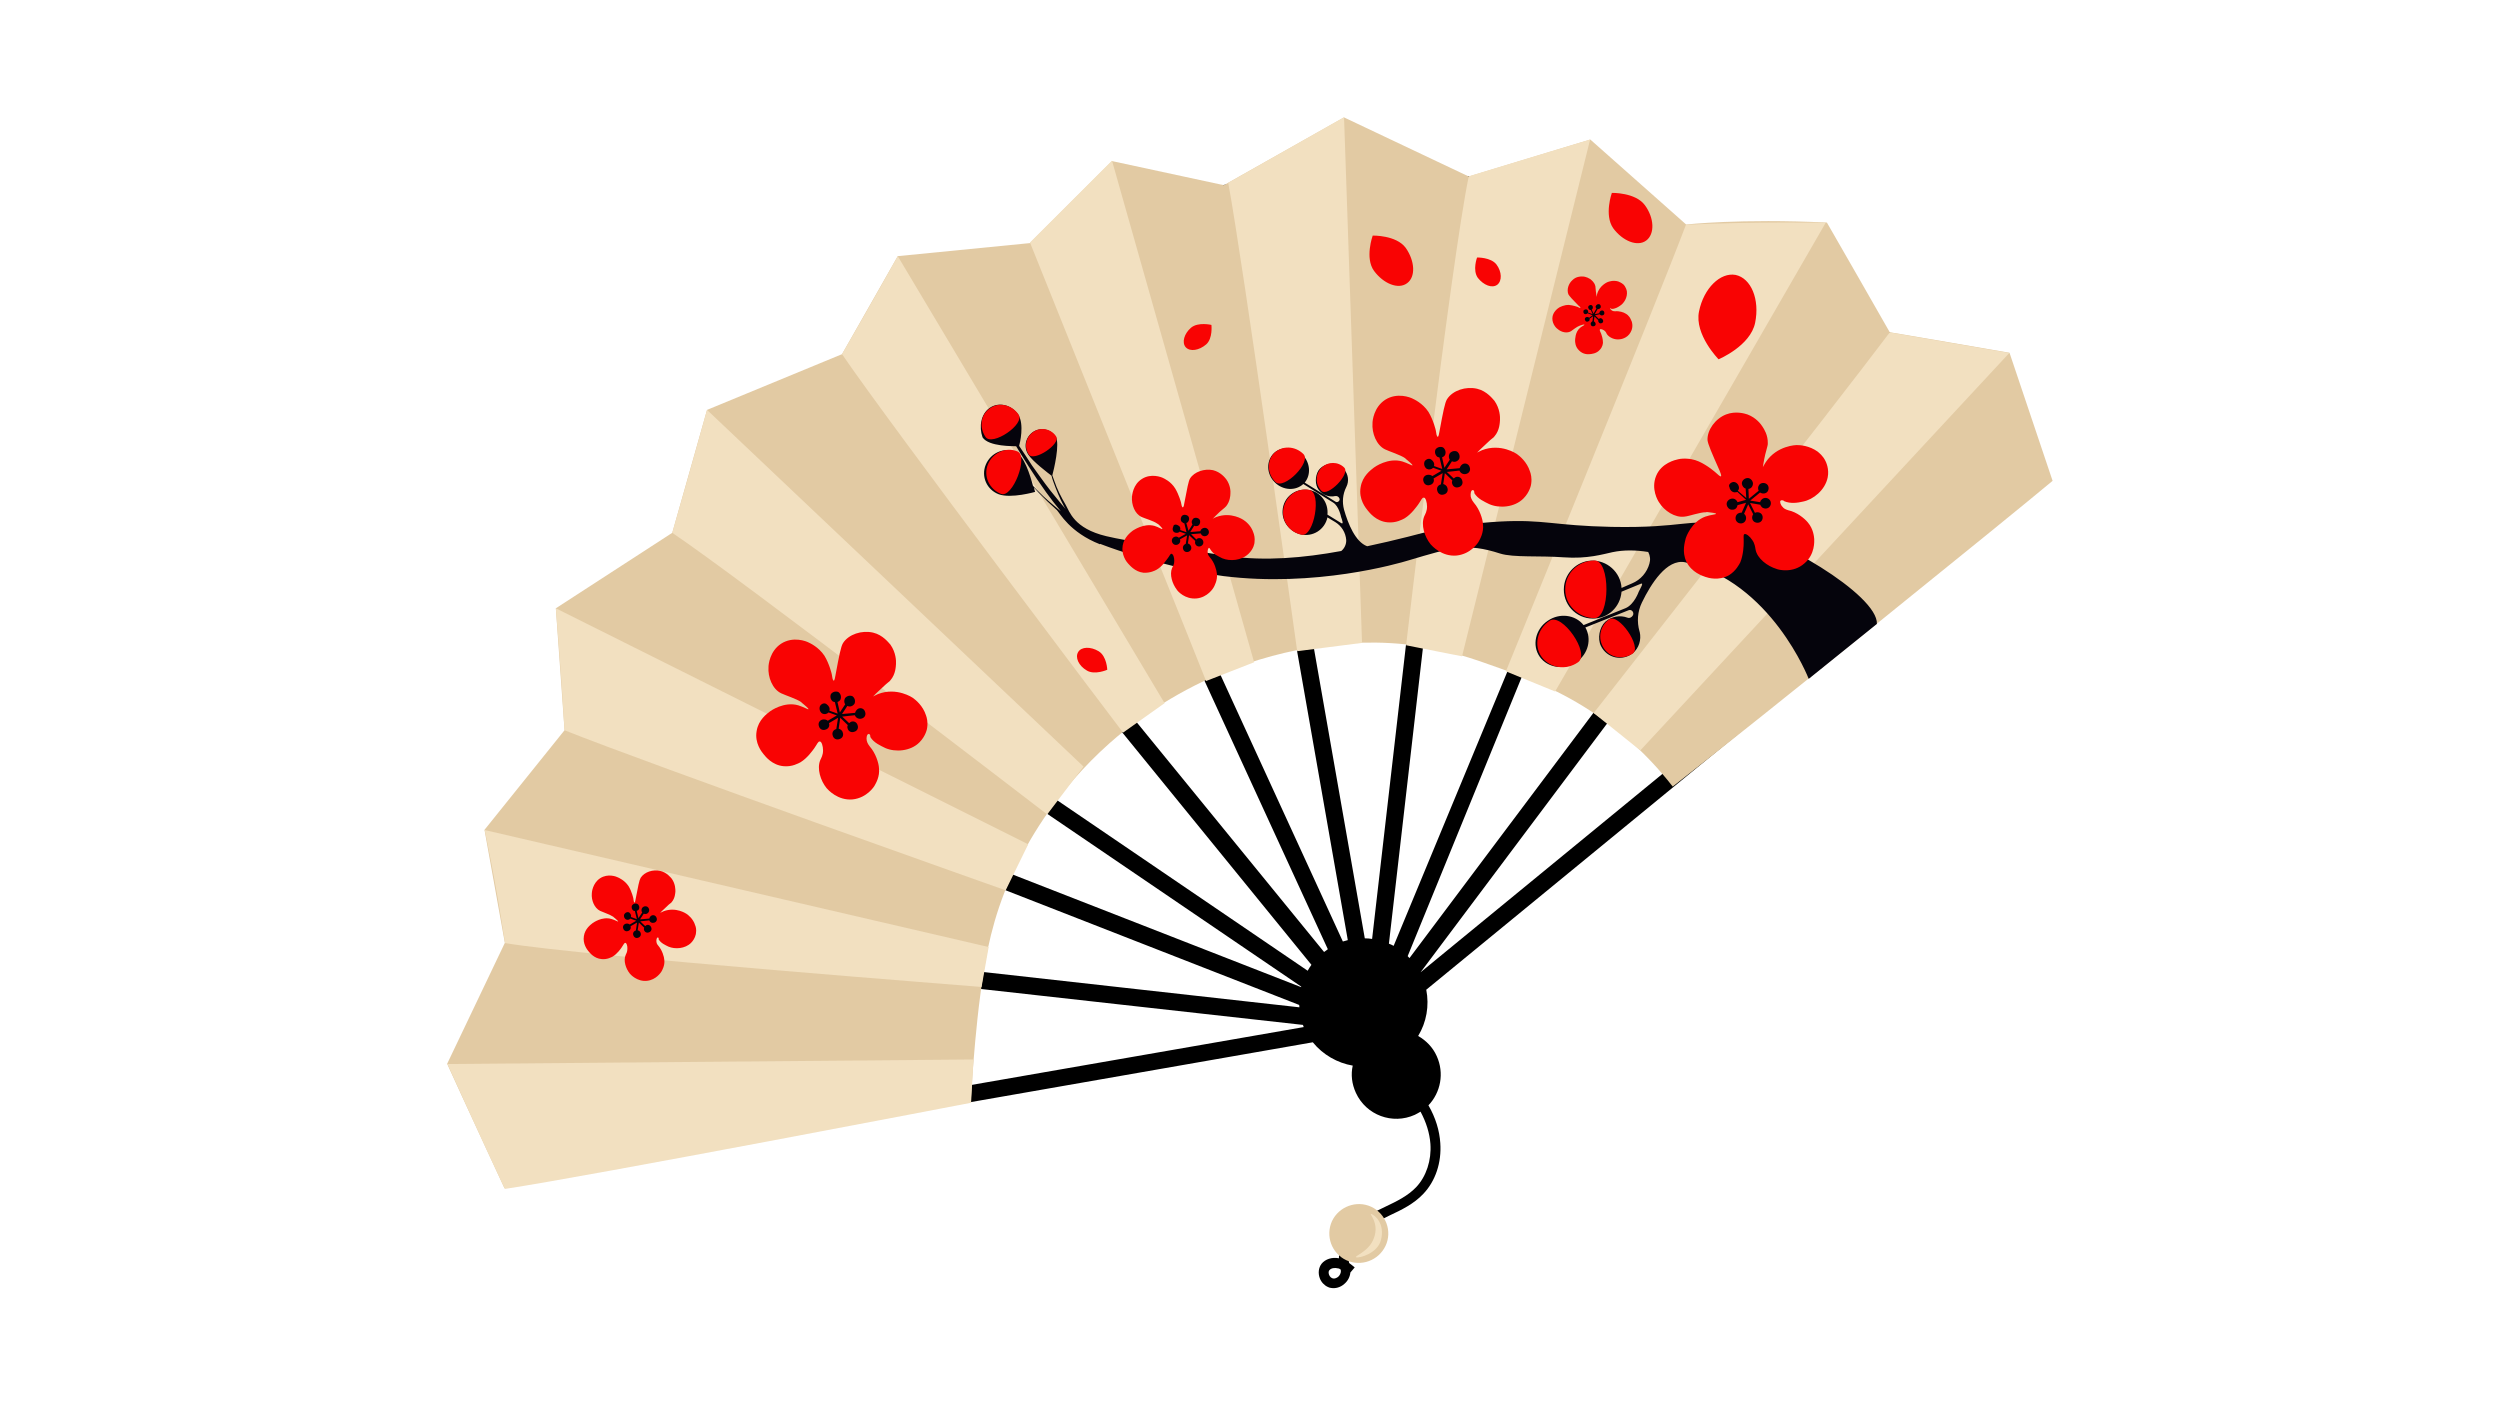 <svg xmlns="http://www.w3.org/2000/svg" xmlns:xlink="http://www.w3.org/1999/xlink" width="1920" zoomAndPan="magnify" viewBox="0 0 1440 810" height="1080" preserveAspectRatio="xMidYMid meet" version="1.0"><defs><clipPath id="16e914f04c"><path d="M 257.547 67.41 L 1182.297 67.41 L 1182.297 728 L 257.547 728 Z M 257.547 67.41 " clip-rule="nonzero"/></clipPath><clipPath id="a7958f711d"><path d="M 257.547 67.41 L 1158 67.41 L 1158 725 L 257.547 725 Z M 257.547 67.41 " clip-rule="nonzero"/></clipPath></defs><path fill="#000000" d="M 748.324 578.844 C 748.438 579.301 748.438 579.754 748.438 580.211 L 289.879 528.988 L 295.23 539.574 L 750.488 590.344 C 750.602 590.797 750.828 591.141 750.945 591.594 L 286.805 672.414 L 292.043 681.523 L 756.18 600.359 C 761.988 607.531 770.41 612.312 779.176 613.793 C 778.039 618.914 778.609 624.266 781 629.5 C 786.918 642.363 802.059 647.941 814.926 642.137 C 816.176 641.566 817.199 640.883 818.227 640.316 C 821.527 646.461 823.461 652.723 823.918 658.871 C 824.602 668.316 821.527 677.652 815.723 683.797 C 810.938 688.809 804.68 691.879 797.961 695.066 C 795 696.434 791.812 698.027 788.969 699.734 C 775.762 707.25 771.207 717.039 771.207 724.777 C 767.336 723.98 763.352 725.234 761.191 727.965 C 759.48 730.242 759.141 733.316 760.164 736.16 C 760.961 738.438 762.785 740.375 764.832 741.285 C 765.402 741.625 765.973 741.738 766.652 741.852 C 769.273 742.309 772.117 741.512 774.281 739.578 C 776.332 737.871 777.582 735.48 777.812 732.973 L 780.316 730.016 C 779.176 729.105 778.266 728.309 777.129 727.512 C 777.129 727.398 777.129 727.281 777.016 727.055 C 775.305 717.723 783.844 709.184 791.699 704.629 C 794.434 703.035 797.508 701.555 800.465 700.078 C 807.297 696.891 814.355 693.473 819.82 687.668 C 826.879 680.27 830.406 669.57 829.609 658.414 C 829.156 651.242 826.879 643.73 822.777 636.672 C 829.836 629.273 832 618.117 827.562 608.328 C 825.285 603.207 821.414 599.336 816.859 596.715 C 821.641 588.863 823.348 579.301 821.527 570.078 L 1179.449 276.508 L 1173.188 268.879 L 818.227 560.062 L 1092.359 194.434 L 1084.391 188.512 L 811.852 551.867 C 811.508 551.523 811.168 551.184 810.824 550.727 L 982.957 129.547 L 973.281 133.531 L 802.742 544.809 C 801.945 544.355 800.922 543.898 800.012 543.559 L 850.785 102.113 L 840.992 100.977 L 790.332 540.824 C 788.969 540.598 787.488 540.484 786.121 540.484 L 709.848 105.645 L 700.168 107.352 L 776.332 541.508 C 775.422 541.734 774.508 542.078 773.484 542.305 L 590.195 142.98 L 581.203 147.078 L 764.832 546.746 C 764.035 547.312 763.465 547.883 762.668 548.34 L 484.094 206.84 L 476.469 213.102 L 755.383 555.738 C 754.586 556.875 753.789 558.016 753.223 559.152 L 386.758 309.746 L 381.293 317.828 L 749.465 568.258 C 749.465 568.371 749.465 568.488 749.465 568.602 L 326.648 403.543 L 328.355 414.812 Z M 772.234 731.266 C 772.234 731.496 772.348 731.949 772.348 732.176 C 772.348 733.316 771.777 734.566 770.754 735.48 C 769.844 736.16 768.703 736.617 767.793 736.391 C 766.883 736.16 765.973 735.48 765.516 734.227 C 765.176 733.203 765.176 732.176 765.742 731.609 C 766.77 730.355 768.93 730.129 770.641 730.582 C 771.207 730.582 771.777 730.926 772.234 731.266 Z M 772.234 731.266 " fill-opacity="1" fill-rule="nonzero"/><g clip-path="url(#16e914f04c)"><path fill="#e2caa3" d="M 325.168 420.617 L 320.16 350.383 L 387.215 306.898 L 407.25 236.094 L 485.004 203.996 L 517.109 147.535 L 593.27 140.02 L 640.516 92.781 L 704.949 106.668 L 774.168 67.625 L 846.004 101.66 L 916.016 80.371 L 971.23 129.32 C 971.23 129.32 1002.195 125.793 1052.289 128.184 C 1064.355 149.242 1076.535 170.301 1088.488 191.359 C 1111.484 195.23 1134.48 199.215 1157.48 203.199 C 1165.789 227.898 1173.984 252.375 1182.297 276.961 C 1157.594 297.68 1013.809 413.902 963.488 453.059 C 947.211 432.23 931.5 420.047 919.66 411.852 C 898.711 397.512 880.156 390.793 863.762 384.875 C 848.621 379.41 832.684 373.719 810.371 371.215 C 784.984 368.484 765.289 371.555 755.043 373.035 C 745.25 374.629 724.078 378.727 699.145 389.656 C 669.66 402.746 649.281 419.023 638.922 428.246 C 624.121 441.449 612.625 455.109 604.086 467.289 C 588.262 489.828 580.406 509.293 578.586 513.961 C 569.59 537.07 566.859 556.875 564.695 572.812 C 563.445 582.145 562.531 591.141 561.734 599.676 C 560.371 614.93 559.688 625.402 559.117 634.738 C 472.484 649.762 377.422 669.227 290.562 684.367 C 269.727 639.52 257.547 612.766 257.547 612.766 L 290.789 543.102 L 279.062 477.988 Z M 767.223 703.379 C 763.352 711.914 766.996 721.934 775.535 725.918 C 784.074 729.785 794.09 726.031 798.074 717.605 C 802.059 709.184 798.305 699.051 789.766 695.066 C 781.34 691.199 771.207 694.953 767.223 703.379 Z M 767.223 703.379 " fill-opacity="1" fill-rule="nonzero"/></g><g clip-path="url(#a7958f711d)"><path fill="#f2e0c0" d="M 895.754 398.309 L 867.406 386.695 C 867.406 386.582 954.27 174.172 971.117 129.434 C 1009.027 127.613 1051.605 128.297 1051.605 128.297 Z M 1088.488 191.473 C 1059.914 229.605 917.953 410.715 917.953 410.715 L 944.82 432.23 L 1157.363 203.312 C 1157.363 203.312 1121.164 197.051 1088.488 191.473 Z M 846.004 101.547 C 835.758 150.836 809.914 371.672 809.914 371.672 L 842.133 378.043 L 915.902 80.371 C 915.902 80.371 878.336 91.641 846.004 101.547 Z M 592.246 486.301 L 320.16 350.383 C 320.16 350.383 323.234 386.809 325.168 420.617 C 373.438 439.969 579.27 512.824 579.27 512.824 Z M 624.121 441.562 L 407.25 236.094 C 407.25 236.094 398.145 269.219 387.215 306.898 C 427.059 333.648 603.176 469.109 603.176 469.109 Z M 707.457 105.301 C 715.766 149.695 747.188 375.086 747.188 375.086 L 784.527 370.305 L 774.168 67.508 C 774.168 67.508 738.078 87.887 707.457 105.301 Z M 560.711 610.262 L 257.773 612.883 C 257.773 612.883 277.812 657.391 290.789 684.824 C 338.035 677.766 559.344 635.191 559.344 635.191 Z M 593.27 139.68 C 611.031 184.074 694.82 392.16 694.707 392.273 L 722.371 381.461 L 640.516 92.551 C 640.516 92.551 614.902 118.164 593.27 139.68 Z M 646.891 421.984 L 670.797 405.023 L 517.109 147.535 C 517.109 147.535 502.195 174.398 485.004 203.996 C 511.988 243.609 646.891 422.098 646.891 421.984 Z M 569.477 545.492 L 279.176 478.102 C 279.176 478.102 285.551 507.699 290.902 543.215 C 337.352 550.957 565.379 568.371 565.379 568.488 Z M 791.359 713.168 C 788.512 721.137 779.406 723.641 781.227 724.211 C 783.047 724.777 793.52 721.934 795.457 714.191 C 797.848 704.629 791.812 699.848 789.879 699.281 C 788.059 698.711 794.773 704.176 791.359 713.168 Z M 791.359 713.168 " fill-opacity="1" fill-rule="nonzero"/></g><path fill="#05040c" d="M 565.949 251.918 C 569.477 257.383 584.051 256.926 585.301 257.039 C 587.465 260.797 589.969 264.555 592.359 268.426 C 595.547 273.434 598.965 278.555 602.492 283.449 C 605.223 287.207 607.957 290.848 611.031 294.492 C 610.461 293.922 609.891 293.695 609.324 293.125 C 605.566 289.938 601.695 286.75 598.395 283.336 C 597.254 282.312 596.117 280.945 594.977 279.809 C 593.383 273.66 589.742 262.051 584.734 260.227 C 578.016 257.496 570.504 261.023 567.77 267.742 C 565.039 274.457 568.34 282.082 575.285 284.703 C 582.344 287.32 596.23 283.336 596.23 283.336 C 596.23 283.336 595.891 282.426 595.547 280.832 C 596.457 281.742 597.254 282.766 598.164 283.676 C 601.582 287.207 604.996 290.508 608.754 293.809 C 610.348 295.402 616.152 306.672 633.57 313.5 L 633.684 313.273 C 660.895 323.746 695.16 330.691 704.723 331.828 C 757.547 338.43 805.246 324.656 811.508 322.723 C 836.098 315.438 844.41 312.477 864.105 318.852 C 871.73 321.242 886.758 319.988 900.648 321.016 C 914.309 322.039 923.418 319.191 928.766 318.055 C 935.258 316.688 942.199 316.801 949.371 317.941 C 950.512 320.105 950.738 322.379 950.055 324.656 C 948.691 329.664 945.047 333.992 940.039 336.039 L 934.004 338.66 C 933.547 329.664 925.578 322.379 916.246 322.949 C 908.277 323.406 901.785 329.781 900.875 337.633 C 899.738 347.766 907.594 356.301 917.496 356.301 C 926.262 356.301 933.32 349.586 934.004 340.82 L 945.047 336.27 C 947.098 335.355 944.82 338.887 943.91 340.82 C 943.91 340.82 941.402 348.105 936.395 350.27 L 912.145 360.059 C 907.363 354.027 898.258 352.887 891.539 357.555 C 884.367 362.336 882.32 371.785 886.871 378.273 C 891.426 384.762 900.988 386.125 908.047 381.348 C 914.879 376.68 916.926 368.027 913.172 361.426 L 937.988 351.523 C 939.695 350.727 941.402 352.66 940.605 354.367 C 939.926 355.621 938.559 356.301 937.305 355.734 C 933.207 354.254 928.426 354.938 924.668 358.125 C 921.254 361.312 920 367.801 922.164 372.125 C 925.695 379.184 934.461 381.004 940.492 376.223 C 944.023 373.379 945.504 368.484 944.477 364.043 L 944.363 363.703 C 942.77 358.125 943.227 352.203 945.73 347.082 C 950.965 336.27 960.074 321.812 970.547 323.859 C 1020.297 335.129 1041.812 391.02 1041.812 391.02 C 1041.812 391.02 1072.551 366.32 1081.09 359.375 C 1081.887 342.758 1023.031 307.809 993.543 302.461 C 971.801 298.363 970.777 304.281 928.312 303.484 C 894.957 302.801 889.379 299.043 863.992 300.41 C 837.691 301.891 819.137 307.012 810.938 309.176 C 803.312 311.109 795.57 312.934 787.488 314.641 C 780.656 312.137 776.445 301.551 774.168 293.582 C 773.031 289.254 773.371 284.703 775.422 280.605 L 775.535 280.375 C 777.129 277.188 776.672 273.203 774.168 270.359 C 770.297 265.805 763.125 266.148 759.48 270.93 C 757.434 274.23 757.32 279.238 759.598 282.199 C 762.102 285.27 765.742 286.523 769.043 285.727 C 770.184 285.5 771.207 286.184 771.551 287.207 C 772.004 288.457 770.297 289.824 769.16 288.914 L 751.512 277.984 C 755.27 273.434 754.699 266.488 750.262 261.934 C 745.367 257.156 737.738 256.926 733.527 261.254 C 729.312 265.578 729.426 273.09 734.324 277.871 C 738.992 282.539 746.277 282.879 750.715 278.781 L 767.906 289.484 C 771.32 291.645 772.461 297.793 772.461 297.793 C 773.031 299.387 774.055 302.23 772.574 301.32 L 764.605 296.426 C 765.289 289.598 760.734 283.336 753.902 282.199 C 746.277 280.945 739.105 286.297 738.762 294.266 C 738.422 300.523 742.859 306.102 748.781 307.695 C 756.066 309.633 763.125 305.078 764.605 298.02 L 769.16 300.754 C 772.801 303.027 775.078 306.785 775.422 310.996 C 775.535 313.5 774.395 315.891 772.574 317.371 C 750.945 321.355 728.629 323.293 707.91 320.332 C 673.418 315.094 650.078 311.906 637.215 308.836 C 618.543 304.395 616.039 294.605 613.875 290.848 C 611.258 286.41 608.867 281.742 607.273 276.961 C 606.934 276.051 606.477 274.684 606.137 273.773 C 606.934 270.93 610.688 255.445 608.07 251.461 C 605.109 247.137 599.305 245.887 594.977 248.844 C 590.652 251.805 589.398 257.609 592.359 261.934 C 594.977 265.918 603.746 272.523 605.68 274 C 605.906 275.141 606.363 276.508 606.703 277.418 C 608.41 282.199 610.348 286.98 612.852 291.645 C 613.191 292.102 613.422 292.672 613.762 293.125 C 610.801 289.824 607.844 285.953 604.996 282.539 C 601.355 277.871 597.938 272.977 594.41 268.082 C 592.02 264.211 589.516 260.684 587.008 256.812 C 587.465 255.445 590.082 244.406 586.555 238.941 C 582.684 233.137 575.285 231.316 570.047 234.957 C 565.039 238.371 563.785 245.77 565.949 251.918 Z M 565.949 251.918 " fill-opacity="1" fill-rule="nonzero"/><path fill="#f90303" d="M 697.324 316.688 C 698.918 319.309 701.879 320.445 704.039 321.582 C 708.48 323.406 715.082 322.949 719.18 318.965 C 722.141 316.121 722.598 312.934 722.598 312.363 C 722.938 309.859 722.367 307.922 722.027 307.012 C 720.66 302.574 717.359 300.184 716.109 299.387 C 716.109 299.387 709.051 294.605 700.625 297.793 C 699.031 298.363 698.461 298.93 698.461 298.93 C 698.574 298.703 700.738 296.539 702.559 294.832 C 705.746 292.102 705.633 292.328 706.316 291.531 C 708.48 288.801 708.707 285.5 708.707 284.359 C 708.82 283.109 708.82 279.578 706.316 276.051 C 705.633 275.254 703.242 271.953 698.691 270.812 C 693.793 269.789 687.875 271.727 685.484 275.594 C 684.574 276.961 683.777 281.402 682.184 289.711 C 682.07 290.508 681.84 292.215 681.273 292.215 C 680.703 292.215 680.477 290.508 680.246 289.367 C 680.246 289.367 679.109 285.043 676.945 281.402 C 674.441 277.305 670.457 275.594 670 275.367 C 668.977 274.797 663.059 272.523 657.82 275.824 C 652.469 279.125 652.129 285.387 652.016 286.066 C 651.672 290.734 653.609 295.973 657.594 297.793 C 659.301 298.59 664.535 300.07 666.473 301.551 C 666.473 301.551 667.156 301.891 667.496 302.23 C 668.066 302.801 669.66 304.395 669.547 304.621 C 669.316 305.078 667.383 303.598 664.992 302.914 C 658.617 301.207 652.812 305.535 652.469 305.648 C 651.219 306.672 647.461 309.402 646.664 314.297 C 645.754 319.422 648.828 323.633 649.738 324.543 C 650.648 325.453 653.609 329.324 658.617 329.895 C 662.488 330.121 665.332 328.641 666.129 328.188 C 669.434 326.363 671.594 322.836 672.277 322.039 C 673.645 320.332 674.098 318.852 674.781 318.965 C 675.809 319.191 676.375 321.129 676.375 322.949 C 676.488 324.883 675.578 326.25 675.125 327.16 C 673.531 330.918 675.238 336.27 677.855 339.684 C 678.312 340.48 682.523 345.375 689.355 344.691 C 695.617 344.008 698.805 338.887 699.145 338.203 C 699.602 337.293 701.309 334.219 700.965 330.578 C 700.738 328.301 699.602 324.09 696.98 321.129 C 696.641 320.672 695.73 319.762 695.617 318.395 C 695.387 317.258 695.957 315.551 696.414 315.551 C 696.754 315.664 697.324 316.688 697.324 316.688 Z M 928.199 177.926 C 930.02 178.039 931.84 177.016 932.98 176.219 C 935.484 174.738 937.535 171.211 937.078 167.797 C 936.621 165.406 935.258 163.926 935.027 163.812 C 933.891 162.789 932.75 162.445 932.07 162.105 C 929.223 161.309 927.059 162.105 926.035 162.445 C 926.035 162.445 921.141 164.383 919.887 169.617 C 919.66 170.641 919.66 171.098 919.66 171.098 C 919.66 171.098 919.434 169.391 919.203 167.684 C 918.863 165.062 919.09 165.18 918.863 164.609 C 918.293 162.445 916.699 161.422 916.129 160.852 C 915.449 160.512 913.738 159.145 911.008 159.258 C 910.438 159.258 907.82 159.258 905.77 161.309 C 903.379 163.355 902.355 166.887 903.379 169.504 C 903.949 170.527 905.656 172.465 909.301 176.105 C 909.754 176.332 910.438 177.129 910.324 177.359 C 910.211 177.586 909.301 177.129 908.73 176.789 C 908.73 176.789 906.227 175.879 903.723 175.648 C 900.875 175.535 898.598 176.902 898.258 177.016 C 897.461 177.473 894.273 179.633 894.16 183.277 C 894.047 186.918 896.777 189.309 897.234 189.539 C 899.281 191.359 902.582 192.156 904.859 190.789 C 906 189.992 908.277 188.172 909.871 187.602 C 909.871 187.602 910.211 187.488 910.551 187.375 C 911.234 187.148 912.488 186.691 912.602 187.035 C 912.715 187.375 911.121 187.945 910.211 188.742 C 907.137 191.246 907.363 195.684 907.25 195.914 C 907.25 196.938 907.25 199.668 909.527 201.832 C 911.805 204.223 914.766 204.109 915.676 203.996 C 916.586 203.879 919.547 203.766 921.48 201.492 C 923.074 199.898 923.305 197.848 923.305 197.277 C 923.305 195.117 922.508 192.84 922.277 192.27 C 921.824 191.02 921.141 190.105 921.594 189.766 C 921.824 189.309 923.188 189.766 923.984 190.336 C 925.012 191.02 925.352 192.043 925.578 192.496 C 927.059 194.547 930.133 195.797 932.75 195.457 C 933.32 195.457 937.305 195 939.242 191.359 C 941.176 188.059 939.809 184.645 939.469 184.301 C 939.242 183.617 938.332 181.684 936.395 180.66 C 935.258 179.863 932.637 179.066 930.359 179.293 C 930.133 179.18 929.449 179.406 928.652 178.953 C 927.969 178.609 927.402 177.812 927.402 177.586 C 927.289 177.473 927.855 177.473 928.199 177.926 Z M 849.191 284.02 C 851.238 287.434 855.109 289.027 857.844 290.395 C 863.535 292.898 872.414 292.328 877.539 287.094 C 881.18 283.449 881.977 279.125 881.977 278.555 C 882.434 275.367 881.75 272.863 881.293 271.609 C 879.473 265.918 875.262 262.617 873.668 261.48 C 873.668 261.48 864.445 255.105 853.629 259.316 C 851.582 260.227 850.898 260.684 850.898 260.684 C 850.785 260.91 850.785 260.91 850.785 260.91 C 850.559 260.797 853.516 257.953 856.02 255.676 C 860.008 251.805 860.008 252.488 860.805 251.348 C 863.875 247.82 863.875 243.266 863.992 242.016 C 864.105 240.195 863.992 235.414 860.805 230.859 C 859.891 229.949 856.59 225.281 850.785 223.914 C 844.297 222.434 836.781 224.824 833.48 229.949 C 832.227 231.996 831.203 237.348 829.156 248.391 C 828.926 249.414 828.699 251.578 828.129 251.578 C 827.559 251.578 827.219 249.527 826.992 247.82 C 826.992 247.82 825.738 242.129 822.777 237.234 C 819.363 232.109 814.355 229.949 813.672 229.605 C 812.418 228.926 804.793 225.852 797.848 230.289 C 791.246 234.617 790.562 242.469 790.562 243.609 C 790.105 249.527 792.84 256.473 797.848 258.863 C 800.465 260.113 806.727 262.051 809.461 263.984 C 809.574 264.324 810.258 264.668 810.711 265.121 C 811.508 265.805 813.785 267.629 813.559 268.082 C 813.445 268.309 810.711 266.715 807.75 265.805 C 799.555 263.414 791.812 268.992 791.359 269.336 C 789.652 270.699 784.754 274.117 783.73 280.605 C 782.48 287.547 786.691 292.672 787.715 293.922 C 788.738 295.176 792.609 300.297 799.328 300.867 C 804.223 301.32 807.867 299.16 809.004 298.59 C 813.102 296.086 816.062 291.645 816.859 290.621 C 818.566 288.23 819.137 286.41 820.16 286.637 C 821.184 286.637 821.98 289.367 821.98 291.758 C 821.98 294.492 820.957 296.086 820.387 297.336 C 818.34 302.23 820.504 309.176 824.031 313.5 C 824.715 314.297 830.406 320.785 839.059 319.988 C 847.254 319.078 851.469 312.59 851.809 311.793 C 852.379 310.77 854.77 306.785 854.199 302.004 C 854.086 299.043 852.266 293.352 848.965 289.598 C 848.621 289.141 847.484 287.773 847.141 286.066 C 846.914 284.359 847.254 282.426 848.168 282.312 C 848.848 281.969 849.418 283.336 849.191 284.02 Z M 501.285 424.488 C 503.336 427.902 507.207 429.496 509.938 430.863 C 515.629 433.367 524.508 432.797 529.633 427.562 C 533.273 423.918 534.07 419.594 534.07 419.023 C 534.527 415.836 533.844 413.332 533.391 412.082 C 531.566 406.391 527.355 403.086 525.762 401.949 C 525.762 401.949 516.539 395.574 505.727 399.785 C 503.676 400.695 502.992 401.152 502.992 401.152 C 502.879 401.379 502.879 401.379 502.879 401.379 C 502.652 401.266 505.613 398.422 508.117 396.145 C 512.102 392.273 512.102 392.957 512.898 391.816 C 515.973 388.289 515.973 383.734 516.086 382.484 C 516.199 380.664 516.086 375.883 512.898 371.328 C 511.988 370.418 508.684 365.75 502.879 364.383 C 496.391 362.906 488.875 365.297 485.574 370.418 C 484.324 372.465 483.297 377.816 481.25 388.859 C 481.02 389.883 480.793 392.047 480.223 392.047 C 479.656 392.047 479.312 389.996 479.086 388.289 C 479.086 388.289 477.832 382.598 474.875 377.703 C 471.457 372.582 466.449 370.418 465.766 370.078 C 464.516 369.395 456.887 366.32 449.941 370.758 C 443.34 375.086 442.656 382.938 442.656 384.078 C 442.199 389.996 444.934 396.941 449.941 399.332 C 452.559 400.582 458.82 402.52 461.555 404.453 C 461.668 404.797 462.352 405.137 462.805 405.594 C 463.602 406.273 465.879 408.098 465.652 408.551 C 465.539 408.781 462.805 407.188 459.848 406.273 C 451.648 403.883 443.91 409.461 443.453 409.805 C 441.746 411.172 436.852 414.586 435.824 421.074 C 434.574 428.016 438.785 433.141 439.809 434.391 C 440.836 435.645 444.707 440.766 451.422 441.336 C 456.316 441.789 459.961 439.629 461.098 439.059 C 465.195 436.555 468.156 432.113 468.953 431.09 C 470.66 428.699 471.23 426.879 472.254 427.105 C 473.281 427.105 474.078 429.84 474.078 432.23 C 474.078 434.961 473.051 436.555 472.484 437.809 C 470.434 442.703 472.598 449.645 476.125 453.973 C 476.809 454.77 482.5 461.258 491.152 460.461 C 499.352 459.547 503.562 453.059 503.902 452.262 C 504.473 451.238 506.863 447.254 506.293 442.473 C 506.18 439.516 504.359 433.824 501.059 430.066 C 500.715 429.609 499.578 428.246 499.234 426.539 C 498.895 424.828 499.352 422.895 500.262 422.781 C 500.945 422.438 501.512 423.918 501.285 424.488 Z M 379.359 541.055 C 380.727 543.328 383.23 544.355 385.051 545.266 C 388.809 546.859 394.613 546.516 398.031 543.102 C 400.422 540.711 400.875 537.867 400.875 537.523 C 401.219 535.359 400.762 533.766 400.422 532.969 C 399.281 529.215 396.434 527.051 395.41 526.367 C 395.41 526.367 389.379 522.156 382.207 524.887 C 380.84 525.457 380.383 525.801 380.383 525.801 C 380.27 525.914 380.27 525.914 380.27 525.914 C 380.156 525.801 382.09 523.977 383.684 522.5 C 386.305 519.879 386.305 520.449 386.871 519.652 C 388.922 517.262 388.922 514.301 389.035 513.504 C 389.035 512.254 389.035 509.18 386.988 506.219 C 386.418 505.535 384.141 502.578 380.383 501.668 C 376.172 500.641 371.164 502.234 369 505.652 C 368.203 507.016 367.52 510.547 366.152 517.719 C 366.039 518.398 365.812 519.879 365.469 519.879 C 365.129 519.879 364.902 518.516 364.785 517.375 C 364.785 517.375 363.988 513.621 362.055 510.434 C 359.777 507.016 356.477 505.652 356.02 505.422 C 355.223 504.969 350.215 502.918 345.66 505.879 C 341.336 508.723 340.879 513.961 340.879 514.645 C 340.539 518.516 342.359 523.066 345.66 524.66 C 347.367 525.457 351.469 526.824 353.289 528.074 C 353.402 528.305 353.746 528.531 354.199 528.871 C 354.656 529.328 356.25 530.582 356.02 530.809 C 355.906 530.922 354.199 529.898 352.152 529.328 C 346.801 527.734 341.676 531.492 341.336 531.719 C 340.195 532.629 337.008 534.906 336.328 539.117 C 335.531 543.672 338.262 547.086 338.945 547.883 C 339.629 548.68 342.133 552.094 346.57 552.438 C 349.758 552.777 352.266 551.297 352.949 550.957 C 355.68 549.25 357.613 546.402 358.07 545.719 C 359.207 544.125 359.551 542.988 360.234 543.102 C 360.918 543.102 361.484 544.922 361.371 546.516 C 361.371 548.34 360.688 549.363 360.348 550.16 C 358.98 553.348 360.461 557.898 362.738 560.746 C 363.191 561.316 366.949 565.527 372.641 564.957 C 377.992 564.387 380.727 560.062 381.066 559.492 C 381.406 558.812 383.004 556.191 382.66 553.004 C 382.547 551.07 381.406 547.312 379.246 544.809 C 379.016 544.582 378.219 543.672 378.105 542.531 C 377.992 541.395 378.219 540.141 378.789 540.027 C 379.133 539.688 379.586 540.598 379.359 541.055 Z M 1027.695 288.688 C 1031.453 290.281 1035.551 289.598 1038.512 288.914 C 1044.434 287.773 1051.262 282.312 1052.742 275.027 C 1053.766 270.133 1051.719 266.035 1051.492 265.578 C 1050.012 262.504 1047.848 260.91 1046.938 260.113 C 1042.156 256.699 1037.031 256.359 1034.871 256.359 C 1034.871 256.359 1023.598 256.473 1017.109 266.148 C 1015.973 267.969 1015.516 268.879 1015.516 268.879 C 1015.402 269.105 1015.402 269.105 1015.402 269.105 C 1015.402 269.105 1015.973 265.121 1016.77 261.82 C 1018.133 256.359 1018.25 256.699 1018.25 255.332 C 1018.363 250.551 1016.086 247.137 1015.289 245.887 C 1014.379 244.406 1011.645 240.648 1006.523 238.715 C 1005.156 238.258 999.805 236.551 994.227 238.715 C 988.078 241.105 983.297 247.594 983.527 253.512 C 983.754 255.789 985.918 260.797 990.469 271.043 C 990.812 271.953 991.723 274 991.266 274.344 C 990.812 274.684 989.445 273.203 988.078 272.066 C 988.078 272.066 983.641 268.082 978.516 265.805 C 972.824 263.301 967.246 264.324 966.562 264.555 C 965.082 264.895 957 266.602 953.926 274.117 C 950.852 281.629 954.953 288.457 955.633 289.367 C 958.594 294.266 964.855 298.363 970.32 297.566 C 973.051 297.336 979.312 294.945 982.73 295.062 C 982.844 294.832 983.641 294.945 984.324 295.062 C 985.348 295.289 988.422 295.402 988.422 295.973 C 988.535 296.312 985.234 296.539 982.273 297.566 C 974.305 300.41 971.117 309.516 971.004 309.973 C 970.547 312.137 968.613 317.598 971.344 323.52 C 974.418 329.781 980.68 331.715 982.273 332.285 C 983.867 332.852 989.902 334.676 995.82 331.375 C 999.918 328.867 1001.855 325 1002.426 323.859 C 1004.246 319.422 1004.359 313.844 1004.359 312.82 C 1004.473 309.973 1004.02 308.152 1004.699 307.695 C 1005.727 307.125 1008.004 309.062 1009.254 310.996 C 1010.848 313.16 1010.961 315.324 1011.191 316.461 C 1012.102 321.699 1018.02 326.137 1023.371 327.73 C 1024.281 328.188 1032.707 330.348 1039.309 324.543 C 1045.57 319.309 1045 311.566 1045 310.543 C 1044.887 309.176 1044.547 304.738 1041.359 300.98 C 1039.535 298.703 1034.984 294.945 1030.09 293.922 C 1029.633 293.695 1027.926 293.469 1026.785 291.988 C 1025.648 290.961 1025.078 289.027 1025.535 288.457 C 1026.332 287.773 1027.582 288.344 1027.695 288.688 Z M 569.023 267.512 C 566.289 274.23 569.82 281.742 576.535 284.473 C 583.254 287.207 592.703 262.617 585.984 260 C 579.383 257.27 571.754 260.797 569.023 267.512 Z M 595.207 248.73 C 590.879 251.691 589.629 257.496 592.586 261.82 C 595.547 266.148 611.258 255.676 608.297 251.348 C 605.453 247.023 599.645 245.77 595.207 248.73 Z M 570.387 235.07 C 564.922 238.602 563.785 246 567.656 251.691 C 571.414 257.27 590.652 244.406 586.668 238.715 C 582.797 233.137 575.398 231.43 570.387 235.07 Z M 918.293 356.074 C 927.516 356.301 927.742 322.723 918.406 322.836 C 909.074 322.949 901.559 330.121 901.559 339.457 C 901.445 348.449 909.074 355.848 918.293 356.074 Z M 940.492 376.449 C 945.844 372.582 932.297 353 926.832 356.758 C 921.48 360.629 920.113 367.914 923.871 373.492 C 927.629 379.07 934.914 380.094 940.492 376.449 Z M 908.957 381.461 C 916.246 376.449 899.625 352.66 892.566 357.555 C 885.395 362.336 883.344 371.785 887.898 378.273 C 892.453 384.648 901.785 386.469 908.957 381.461 Z M 739.219 293.012 C 737.965 299.957 742.746 306.672 749.805 308.039 C 756.977 309.176 761.418 283.562 754.246 282.199 C 747.188 280.832 740.586 285.613 739.219 293.012 Z M 761.191 269.449 C 757.434 273.203 757.547 279.125 761.191 282.766 C 764.832 286.41 777.926 272.977 774.281 269.336 C 770.754 265.805 764.945 265.691 761.191 269.449 Z M 733.867 261.023 C 729.656 265.352 729.77 272.863 734.664 277.645 C 739.559 282.426 755.613 266.148 750.715 261.48 C 745.82 256.699 738.422 256.586 733.867 261.023 Z M 978.629 179.406 C 975.898 192.727 989.902 206.953 989.902 206.953 C 989.902 206.953 1008.23 199.328 1010.961 185.895 C 1013.695 172.465 1008.684 160.281 999.691 158.348 C 990.926 156.754 981.363 165.973 978.629 179.406 Z M 626.059 386.242 C 630.613 388.973 637.785 385.785 637.785 385.785 C 637.785 385.785 637.555 377.93 632.773 375.086 C 628.219 372.352 622.871 372.465 621.047 375.539 C 619.113 378.613 621.277 383.508 626.059 386.242 Z M 809.688 142.754 C 804.223 135.355 790.676 135.695 790.676 135.695 C 790.676 135.695 786.008 148.672 791.473 156.07 C 796.938 163.469 805.477 166.887 810.484 163.129 C 815.492 159.484 815.039 150.379 809.688 142.754 Z M 947.438 118.164 C 941.973 110.766 928.426 111.105 928.426 111.105 C 928.426 111.105 923.871 123.855 929.223 131.484 C 934.688 138.883 943.227 142.297 948.234 138.539 C 953.242 134.785 952.902 125.562 947.438 118.164 Z M 861.941 152.316 C 858.641 148.102 850.785 148.332 850.785 148.332 C 850.785 148.332 848.051 155.617 851.238 160.055 C 854.543 164.266 859.438 166.203 862.398 164.039 C 865.242 161.875 865.129 156.527 861.941 152.316 Z M 694.707 198.418 C 698.691 195 697.777 187.148 697.777 187.148 C 697.777 187.148 690.152 185.324 686.055 188.742 C 682.07 192.156 680.59 197.277 682.98 200.012 C 685.484 202.742 690.723 201.832 694.707 198.418 Z M 694.707 198.418 " fill-opacity="1" fill-rule="nonzero"/><path fill="#05040c" d="M 996.164 280.605 C 996.391 282.312 997.871 283.793 999.578 283.562 C 1000.148 283.562 1000.488 283.449 1000.715 283.336 L 1005.727 287.891 L 1000.832 289.254 C 1000.375 288.004 999.008 286.98 997.527 287.207 C 995.82 287.434 994.34 288.914 994.57 290.621 C 994.797 292.328 996.277 293.809 997.984 293.582 C 999.578 293.582 1000.602 292.441 1000.832 290.961 L 1005.727 289.598 L 1003.223 295.289 C 1002.195 295.289 1000.945 295.516 1000.262 296.539 C 999.352 297.906 999.465 299.84 1000.832 300.867 C 1002.195 301.891 1004.133 301.664 1005.156 300.297 C 1006.066 298.93 1005.953 296.996 1004.586 295.973 L 1006.977 290.508 L 1009.824 296.199 C 1008.914 297.566 1009.027 299.5 1010.395 300.523 C 1011.758 301.434 1013.695 301.32 1014.719 299.957 C 1015.629 298.59 1015.516 296.656 1014.148 295.629 C 1013.125 294.945 1011.871 294.832 1010.848 295.402 L 1008.004 289.711 L 1013.922 290.734 C 1014.148 291.418 1014.492 291.758 1015.059 292.328 C 1016.426 293.238 1018.363 293.125 1019.387 291.758 C 1020.41 290.395 1020.184 288.457 1018.816 287.434 C 1017.453 286.41 1015.516 286.637 1014.492 288.004 C 1014.035 288.344 1014.035 288.914 1013.809 289.254 L 1008.117 288.344 L 1013.809 283.676 C 1015.176 284.59 1017.109 284.473 1018.133 283.109 C 1019.047 281.742 1018.93 279.809 1017.566 278.781 C 1016.199 277.871 1014.262 277.984 1013.238 279.352 C 1012.555 280.375 1012.441 281.629 1013.012 282.652 L 1007.32 287.32 L 1007.09 281.629 C 1008.801 281.402 1009.711 280.035 1009.711 278.328 C 1009.48 276.621 1008.004 275.141 1006.293 275.367 C 1004.586 275.594 1003.105 277.074 1003.336 278.781 C 1003.562 279.922 1004.359 281.172 1005.496 281.402 L 1005.84 286.863 L 1000.945 282.652 C 1001.512 282.082 1001.742 281.516 1001.629 280.605 C 1001.398 278.895 999.918 277.418 998.211 277.645 C 996.617 277.984 995.367 279.465 996.164 280.605 Z M 820.617 265.691 C 819.934 267.172 820.387 268.992 821.754 270.016 C 823.008 270.699 824.488 270.473 825.512 269.449 L 830.293 271.156 L 825.055 274.23 C 824.258 273.547 823.121 273.32 821.98 273.547 C 820.16 274 819.363 275.711 819.934 277.305 C 820.387 279.125 822.098 279.922 823.691 279.352 C 825.512 278.895 826.309 277.188 825.738 275.594 L 830.977 272.523 L 829.953 279.012 C 828.129 279.465 827.332 281.172 827.902 282.766 C 828.355 284.59 830.066 285.387 831.66 284.816 C 833.48 284.359 834.277 282.652 833.707 281.059 C 833.48 279.922 832.457 279.125 831.316 278.781 L 832.227 272.523 L 836.555 276.734 C 836.328 277.188 836.211 277.871 836.441 278.555 C 836.895 280.375 838.602 281.172 840.195 280.605 C 842.02 280.148 842.816 278.441 842.246 276.848 C 841.789 275.027 840.082 274.23 838.488 274.797 C 838.035 275.141 837.691 275.254 837.352 275.594 L 833.367 271.84 L 840.652 271.043 C 841.223 272.637 842.93 273.434 844.523 272.977 C 846.344 272.523 847.141 270.812 846.574 269.219 C 846.117 267.398 844.41 266.602 842.816 267.172 C 841.906 267.512 841.109 268.539 840.766 269.676 L 833.254 270.359 L 836.328 265.691 C 837.805 266.375 839.398 265.918 840.426 264.441 C 841.109 262.961 840.652 261.137 839.285 260.113 C 837.805 259.43 835.984 259.887 834.961 261.254 C 834.277 262.504 834.504 263.984 835.074 264.781 L 832 269.449 L 830.633 263.414 C 831.316 263.188 832 262.73 832.344 262.051 C 833.023 260.57 832.57 258.75 831.203 257.723 C 829.723 257.039 827.902 257.496 826.879 258.863 C 826.195 260.34 826.648 262.164 828.016 263.188 C 828.473 263.414 828.812 263.301 829.156 263.527 L 830.75 270.133 L 825.965 268.426 C 826.422 267.059 825.738 265.691 824.488 264.781 C 823.461 263.871 821.641 264.211 820.617 265.691 Z M 472.367 406.617 C 471.688 408.098 472.141 409.918 473.508 410.941 C 474.762 411.625 476.238 411.398 477.266 410.371 L 482.047 412.082 L 476.809 415.152 C 476.012 414.473 474.875 414.242 473.734 414.473 C 471.914 414.926 471.117 416.633 471.688 418.227 C 472.141 420.047 473.848 420.844 475.441 420.277 C 477.266 419.82 478.062 418.113 477.492 416.52 L 482.73 413.445 L 481.703 419.934 C 479.883 420.391 479.086 422.098 479.656 423.691 C 480.109 425.512 481.816 426.309 483.41 425.742 C 485.234 425.285 486.031 423.578 485.461 421.984 C 485.234 420.844 484.207 420.047 483.07 419.707 L 483.98 413.445 L 488.309 417.66 C 488.078 418.113 487.965 418.797 488.191 419.48 C 488.648 421.301 490.355 422.098 491.949 421.527 C 493.773 421.074 494.57 419.367 494 417.773 C 493.543 415.949 491.836 415.152 490.242 415.723 C 489.789 416.066 489.445 416.18 489.105 416.52 L 485.121 412.762 L 492.406 411.965 C 492.977 413.559 494.684 414.355 496.277 413.902 C 498.098 413.445 498.895 411.738 498.324 410.145 C 497.871 408.324 496.164 407.527 494.57 408.098 C 493.656 408.438 492.859 409.461 492.52 410.602 L 485.004 411.285 L 488.078 406.617 C 489.559 407.301 491.152 406.844 492.18 405.363 C 492.859 403.883 492.406 402.062 491.039 401.039 C 489.559 400.355 487.738 400.812 486.715 402.176 C 486.031 403.43 486.258 404.91 486.828 405.707 L 483.754 410.375 L 482.387 404.34 C 483.07 404.113 483.754 403.656 484.094 402.973 C 484.777 401.496 484.324 399.672 482.957 398.648 C 481.477 397.965 479.656 398.422 478.629 399.785 C 477.949 401.266 478.402 403.086 479.77 404.113 C 480.223 404.34 480.566 404.227 480.906 404.453 L 482.5 411.055 L 477.719 409.348 C 478.176 407.984 477.492 406.617 476.238 405.707 C 475.102 404.68 473.281 405.137 472.367 406.617 Z M 359.664 526.48 C 359.094 527.508 359.438 528.871 360.461 529.555 C 361.371 530.012 362.395 529.898 363.078 529.102 L 366.496 530.352 L 362.738 532.516 C 362.168 532.059 361.371 531.832 360.461 532.059 C 359.207 532.402 358.527 533.652 358.98 534.793 C 359.324 536.043 360.574 536.727 361.715 536.273 C 362.965 535.93 363.648 534.68 363.191 533.539 L 366.949 531.379 L 366.266 535.93 C 365.016 536.273 364.332 537.523 364.785 538.664 C 365.129 539.914 366.379 540.598 367.52 540.141 C 368.773 539.801 369.453 538.547 369 537.41 C 368.887 536.613 368.09 536.043 367.293 535.816 L 367.977 531.379 L 371.047 534.336 C 370.934 534.68 370.82 535.133 370.934 535.59 C 371.277 536.84 372.527 537.523 373.668 537.07 C 374.918 536.727 375.602 535.477 375.148 534.336 C 374.805 533.086 373.555 532.402 372.414 532.855 C 372.074 533.086 371.844 533.199 371.617 533.426 L 368.773 530.695 L 374.008 530.125 C 374.352 531.262 375.602 531.832 376.742 531.492 C 377.992 531.148 378.676 529.898 378.219 528.758 C 377.879 527.508 376.625 526.824 375.488 527.277 C 374.805 527.508 374.234 528.191 374.008 529.102 L 368.656 529.555 L 370.82 526.254 C 371.844 526.824 372.984 526.367 373.668 525.344 C 374.234 524.32 373.895 522.953 372.871 522.27 C 371.844 521.703 370.48 522.043 369.797 523.066 C 369.34 523.977 369.453 525.004 369.91 525.57 L 367.746 528.871 L 366.723 524.66 C 367.18 524.547 367.746 524.207 367.977 523.75 C 368.543 522.727 368.203 521.359 367.18 520.676 C 366.152 520.109 364.785 520.449 364.105 521.473 C 363.535 522.5 363.875 523.863 364.902 524.547 C 365.242 524.66 365.469 524.66 365.699 524.773 L 366.836 529.441 L 363.422 528.191 C 363.762 527.164 363.191 526.254 362.395 525.57 C 361.598 525.117 360.348 525.457 359.664 526.48 Z M 675.809 303.371 C 675.125 304.621 675.465 306.215 676.605 306.672 C 677.516 307.125 678.883 307.012 679.449 306.215 L 683.094 307.469 L 678.996 309.746 C 678.426 309.176 677.629 308.836 676.605 309.176 C 675.352 309.633 674.668 310.883 675.125 312.25 C 675.578 313.5 676.832 314.184 678.199 313.73 C 679.449 313.273 680.133 312.023 679.68 310.656 L 683.777 308.379 L 682.98 313.273 C 681.727 313.73 681.043 314.98 681.5 316.348 C 681.953 317.715 683.207 318.281 684.574 317.828 C 685.824 317.371 686.508 316.121 686.055 314.754 C 685.711 313.844 684.914 313.16 684.23 313.047 L 684.914 308.266 L 688.445 311.566 C 688.445 312.137 688.215 312.59 688.445 313.16 C 688.898 314.414 690.152 315.094 691.52 314.641 C 692.77 314.184 693.453 312.934 692.996 311.566 C 692.543 310.312 691.289 309.633 689.926 310.086 C 689.582 310.199 689.355 310.656 689.125 310.77 L 686.055 307.695 L 691.633 307.242 C 692.086 308.492 693.34 309.176 694.707 308.719 C 695.957 308.266 696.641 307.012 696.184 305.648 C 695.73 304.395 694.477 303.711 693.113 304.168 C 692.199 304.508 691.633 305.078 691.402 305.988 L 685.598 306.445 L 687.875 302.801 C 688.898 303.371 690.492 303.027 690.949 301.891 C 691.633 300.637 691.289 299.043 690.152 298.59 C 688.898 297.906 687.305 298.246 686.852 299.387 C 686.168 300.184 686.395 301.32 686.852 302.117 L 684.574 305.762 L 683.32 301.207 C 683.891 301.207 684.344 300.637 684.574 300.184 C 685.258 298.93 684.914 297.336 683.777 296.883 C 682.523 296.199 680.93 296.539 680.477 297.68 C 679.793 298.93 680.133 300.523 681.273 300.98 C 681.613 301.434 681.953 301.32 682.184 301.434 L 683.434 306.559 L 679.793 305.305 C 680.02 304.281 679.793 303.145 678.652 302.688 C 677.402 301.777 675.809 302.117 675.809 303.371 Z M 912.145 180.203 C 912.375 180.887 913.285 181.227 913.969 180.773 C 914.082 180.547 914.309 180.66 914.422 180.43 L 917.383 181.57 L 915.332 183.051 C 914.992 182.594 914.309 182.48 913.625 182.707 C 912.941 182.938 912.602 183.848 913.059 184.527 C 913.285 185.211 914.195 185.555 914.879 185.098 C 915.562 184.871 915.789 184.188 915.562 183.617 L 917.609 182.141 L 917.27 184.984 C 916.812 185.324 916.473 185.668 916.246 186.121 C 916.129 186.918 916.473 187.832 917.27 187.945 C 918.066 188.059 918.977 187.715 919.09 186.918 C 919.203 186.121 918.75 185.441 918.066 185.098 L 918.406 182.254 L 920.57 184.414 C 920.457 185.211 920.91 185.895 921.594 186.238 C 922.391 186.352 923.301 186.008 923.418 185.211 C 923.531 184.414 923.074 183.734 922.391 183.391 C 921.707 183.051 921.367 183.391 920.91 183.734 L 918.75 181.57 L 921.48 181 C 921.594 181.344 922.051 181.57 922.277 181.684 C 923.074 181.797 923.984 181.457 924.098 180.66 C 924.215 179.863 923.871 178.953 923.074 178.836 C 922.277 178.723 921.594 179.18 921.254 179.863 C 921.254 179.863 921.367 180.203 921.254 180.43 L 918.52 181 L 920.23 178.039 C 921.027 178.156 921.707 177.699 922.051 177.016 C 922.164 176.219 921.824 175.309 921.027 175.195 C 920.23 175.082 919.547 175.535 919.203 176.219 C 918.863 176.902 919.203 177.242 919.547 177.699 L 917.84 180.66 L 916.812 178.27 C 917.496 178.039 917.609 177.129 917.383 176.445 C 917.156 175.766 916.246 175.422 915.562 175.879 C 914.879 176.105 914.535 177.016 914.992 177.699 C 915.219 178.383 915.902 178.609 916.359 178.609 L 917.383 181 L 914.652 179.977 C 914.879 179.52 914.766 179.18 914.652 178.953 C 914.422 178.27 913.512 177.926 912.828 178.383 C 911.918 178.496 911.918 179.52 912.145 180.203 Z M 912.145 180.203 " fill-opacity="1" fill-rule="nonzero"/></svg>